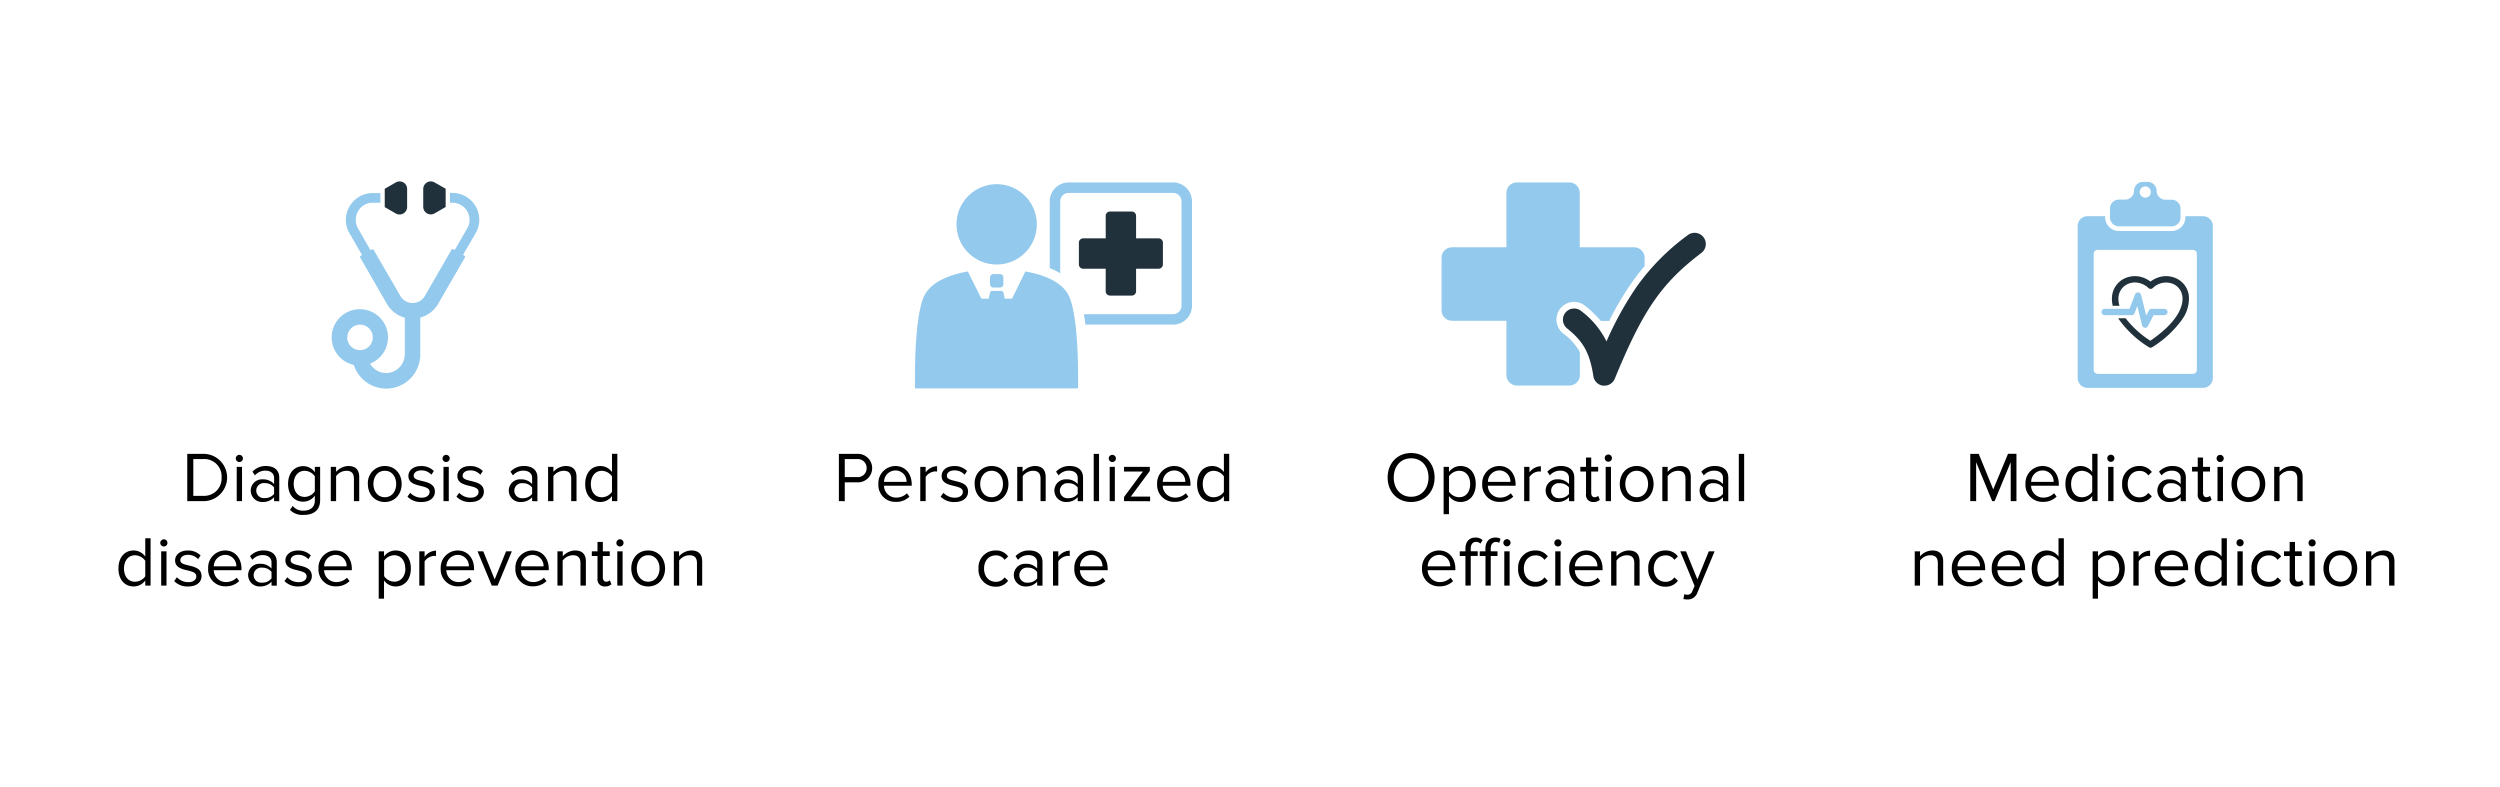 <svg width="740" height="233" fill="none" xmlns="http://www.w3.org/2000/svg"><g clip-path="url(#clip0)"><g filter="url(#filter0_ddd)"><path d="M17.62 10h702.76a7.62 7.62 0 017.62 7.62v199.76a7.629 7.629 0 01-7.63 7.63H17.62a7.612 7.612 0 01-5.392-2.235A7.622 7.622 0 0110 217.38V17.63A7.619 7.619 0 0117.62 10z" fill="#fff"/></g><path d="M55.43 148.34v-14h4.79a6.999 6.999 0 014.95 11.95 7.003 7.003 0 01-4.95 2.05h-4.79zm10.16-7a5.122 5.122 0 00-5.37-5.46h-3v10.89h3a5.15 5.15 0 003.889-1.517 5.142 5.142 0 001.48-3.903v-.01zM69.79 135.7a1.062 1.062 0 011.81-.75 1.062 1.062 0 01-.75 1.81 1.06 1.06 0 01-1.06-1.06zm.28 12.64V138.2h1.57v10.14h-1.57zM81.13 148.34v-1.16a4.37 4.37 0 01-3.36 1.41 3.385 3.385 0 01-3.272-2.032 3.385 3.385 0 01-.011-2.66 3.324 3.324 0 013.283-2.008 4.218 4.218 0 013.36 1.39v-1.83c0-1.36-1.09-2.14-2.56-2.14a4.045 4.045 0 00-3.11 1.4l-.73-1.09a5.3 5.3 0 014-1.68c2.14 0 3.93 1 3.93 3.43v7l-1.53-.03zm0-2.14v-1.91a3.397 3.397 0 00-2.79-1.29 2.231 2.231 0 00-2.293 3.128 2.24 2.24 0 001.364 1.214c.3.094.616.124.929.088a3.399 3.399 0 002.79-1.23zM85.84 150.939l.79-1.18a3.88 3.88 0 003.3 1.39c1.68 0 3.26-.82 3.26-3v-1.45a4.238 4.238 0 01-1.49 1.309 4.235 4.235 0 01-1.92.491c-2.64 0-4.51-2-4.51-5.25s1.85-5.27 4.51-5.27a4.231 4.231 0 013.41 1.791v-1.571h1.57v9.8c0 3.36-2.35 4.411-4.83 4.411a5.163 5.163 0 01-4.09-1.471zm7.35-5.52v-4.42a3.757 3.757 0 00-3-1.64c-2 0-3.25 1.62-3.25 3.86 0 2.24 1.22 3.87 3.25 3.87a3.773 3.773 0 003-1.67zM104.759 148.339v-6.64c0-1.78-.91-2.35-2.27-2.35a3.91 3.91 0 00-3 1.58v7.41h-1.58v-10.14h1.58v1.47a5.011 5.011 0 013.61-1.73c2.12 0 3.23 1.07 3.23 3.28v7.12h-1.57zM108.889 143.259a5.006 5.006 0 013.01-4.911 5.006 5.006 0 011.99-.409c3.09 0 5 2.38 5 5.32 0 2.94-1.93 5.33-5 5.33-3.07 0-5-2.39-5-5.33zm8.38 0c0-2.06-1.19-3.91-3.36-3.91s-3.38 1.85-3.38 3.91 1.22 3.92 3.38 3.92 3.36-1.85 3.36-3.92zM120.609 147l.82-1.13a4.583 4.583 0 003.34 1.45c1.55 0 2.39-.74 2.39-1.74 0-2.46-6.27-.95-6.27-4.71 0-1.57 1.36-2.92 3.77-2.92a5.106 5.106 0 012.031.349 5.1 5.1 0 011.729 1.121l-.73 1.1a3.92 3.92 0 00-1.36-.97 3.928 3.928 0 00-1.64-.32c-1.38 0-2.24.7-2.24 1.6 0 2.23 6.28.76 6.28 4.7 0 1.7-1.37 3.07-4 3.07a5.41 5.41 0 01-4.12-1.6zM130.999 135.699a1.065 1.065 0 01.663-.991 1.063 1.063 0 011.165.252 1.065 1.065 0 01.194 1.176 1.062 1.062 0 01-1.022.613 1.006 1.006 0 01-.725-.31.998.998 0 01-.275-.74zm.27 12.64v-10.14h1.57v10.14h-1.57zM135.1 147l.82-1.13a4.579 4.579 0 003.34 1.45c1.55 0 2.39-.74 2.39-1.74 0-2.46-6.27-.95-6.27-4.71 0-1.57 1.36-2.92 3.77-2.92a5.112 5.112 0 013.76 1.47l-.73 1.1a3.939 3.939 0 00-3-1.29c-1.38 0-2.24.7-2.24 1.6 0 2.23 6.28.76 6.28 4.7 0 1.7-1.37 3.07-4 3.07a5.412 5.412 0 01-4.12-1.6zM157.51 148.34v-1.16a4.381 4.381 0 01-3.36 1.41 3.38 3.38 0 01-3.283-4.692 3.315 3.315 0 013.283-2.008 4.242 4.242 0 013.36 1.39v-1.83c0-1.36-1.09-2.14-2.56-2.14a4.006 4.006 0 00-3.11 1.4l-.74-1.09a5.356 5.356 0 014.06-1.68c2.14 0 3.92 1 3.92 3.43v7l-1.57-.03zm0-2.14v-1.91a3.4 3.4 0 00-2.79-1.26 2.235 2.235 0 00-2.488 2.215 2.226 2.226 0 001.558 2.127c.301.094.617.124.93.088a3.396 3.396 0 002.79-1.26zM169.079 148.339v-6.64c0-1.78-.9-2.35-2.27-2.35a3.931 3.931 0 00-1.68.448c-.519.274-.97.661-1.32 1.132v7.41h-1.58v-10.14h1.58v1.47a5.025 5.025 0 011.625-1.242 5.024 5.024 0 011.985-.488c2.12 0 3.23 1.07 3.23 3.28v7.12h-1.57zM181.15 148.34v-1.51a4.272 4.272 0 01-3.42 1.76c-2.64 0-4.51-2-4.51-5.31 0-3.31 1.84-5.34 4.51-5.34a4.246 4.246 0 013.42 1.79v-5.4h1.58v14l-1.58.01zm0-2.75V141a3.789 3.789 0 00-3-1.64c-2 0-3.26 1.68-3.26 3.93s1.22 3.9 3.26 3.9a3.742 3.742 0 003-1.6zM43 173.34v-1.51a4.31 4.31 0 01-3.43 1.76c-2.64 0-4.51-2-4.51-5.31 0-3.31 1.85-5.34 4.51-5.34a4.268 4.268 0 013.43 1.79v-5.4h1.57v14l-1.57.01zm0-2.75V166a3.827 3.827 0 00-3.05-1.64c-2 0-3.25 1.68-3.25 3.93s1.22 3.9 3.25 3.9a3.792 3.792 0 003.05-1.6zM47.44 160.7a1.061 1.061 0 011.809-.75 1.063 1.063 0 01.31.75 1.06 1.06 0 01-2.12 0zm.27 12.64V163.2h1.58v10.14h-1.58zM51.56 172l.81-1.13a4.612 4.612 0 003.34 1.45c1.56 0 2.4-.74 2.4-1.74 0-2.46-6.28-.95-6.28-4.71 0-1.57 1.36-2.92 3.78-2.92a5.123 5.123 0 013.76 1.47l-.74 1.1a3.948 3.948 0 00-3-1.29c-1.39 0-2.25.7-2.25 1.6 0 2.23 6.28.76 6.28 4.7 0 1.7-1.37 3.07-4 3.07a5.383 5.383 0 01-4.1-1.6zM61.61 168.259a5.079 5.079 0 015-5.32c3.07 0 4.87 2.4 4.87 5.44v.4h-8.21a3.586 3.586 0 001.1 2.515 3.587 3.587 0 002.56.995 4.435 4.435 0 003.13-1.29l.75 1a5.528 5.528 0 01-4 1.55 4.995 4.995 0 01-5.2-5.29zm5-4a3.39 3.39 0 00-3.32 3.38h6.66a3.284 3.284 0 00-2.055-3.154 3.297 3.297 0 00-1.306-.236l.02.01zM80.37 173.34v-1.16a4.392 4.392 0 01-3.37 1.41 3.384 3.384 0 01-3.272-2.033 3.376 3.376 0 01-.012-2.66A3.32 3.32 0 0177 166.89a4.246 4.246 0 013.36 1.39v-1.83c0-1.36-1.1-2.14-2.57-2.14a3.997 3.997 0 00-3.1 1.4l-.69-1.09a5.338 5.338 0 014-1.68c2.15 0 3.93 1 3.93 3.43v7l-1.56-.03zm0-2.14v-1.91a3.4 3.4 0 00-2.8-1.26 2.215 2.215 0 00-1.742.549 2.23 2.23 0 001.741 3.881 3.403 3.403 0 002.8-1.26zM84.21 171.999l.82-1.13a4.58 4.58 0 003.34 1.45c1.55 0 2.39-.74 2.39-1.74 0-2.46-6.28-.95-6.28-4.71 0-1.57 1.37-2.92 3.78-2.92a5.138 5.138 0 013.74 1.46l-.73 1.1a4.01 4.01 0 00-3-1.29c-1.38 0-2.24.7-2.24 1.6 0 2.23 6.27.76 6.27 4.7 0 1.7-1.36 3.07-4 3.07a5.397 5.397 0 01-4.09-1.59zM94.27 168.259a5.08 5.08 0 015-5.32c3.06 0 4.87 2.4 4.87 5.44v.4h-8.21a3.574 3.574 0 002.273 3.268 3.56 3.56 0 001.377.242 4.428 4.428 0 003.13-1.28l.76 1a5.557 5.557 0 01-4 1.55 4.993 4.993 0 01-4.893-3.246 4.998 4.998 0 01-.307-2.054zm5-4a3.373 3.373 0 00-3.32 3.38h6.65a3.26 3.26 0 00-.942-2.419 3.267 3.267 0 00-2.408-.971l.02.01zM113.67 171.799v5.4h-1.57v-14h1.57v1.51a4.254 4.254 0 013.43-1.77c2.66 0 4.51 2 4.51 5.32 0 3.32-1.85 5.33-4.51 5.33a4.145 4.145 0 01-3.43-1.79zm6.28-3.54c0-2.25-1.22-3.91-3.25-3.91a3.77 3.77 0 00-3 1.62v4.57a3.754 3.754 0 003 1.64c2.03 0 3.3-1.68 3.3-3.92h-.05zM124.109 173.339v-10.14h1.57v1.63a4.317 4.317 0 013.38-1.84v1.61a2.798 2.798 0 00-.62-.06 3.746 3.746 0 00-2.76 1.62v7.18h-1.57zM130.45 168.259a5.062 5.062 0 011.372-3.719 5.093 5.093 0 013.628-1.601c3.06 0 4.87 2.4 4.87 5.44v.4h-8.21a3.576 3.576 0 003.65 3.51 4.43 4.43 0 003.13-1.28l.76 1a5.534 5.534 0 01-4 1.55 4.993 4.993 0 01-4.893-3.246 4.99 4.99 0 01-.307-2.054zm5-4a3.381 3.381 0 00-3.32 3.38h6.66a3.272 3.272 0 00-.949-2.42 3.288 3.288 0 00-2.411-.97l.02.01zM145.57 173.339l-4.22-10.14h1.7l3.38 8.31 3.36-8.31h1.72l-4.22 10.14h-1.72zM152.559 168.259a5.081 5.081 0 015-5.32c3.07 0 4.87 2.4 4.87 5.44v.4h-8.21a3.582 3.582 0 003.66 3.51 4.404 4.404 0 003.12-1.29l.76 1a5.53 5.53 0 01-4 1.55 4.996 4.996 0 01-5.2-5.29zm5-4a3.395 3.395 0 00-3.32 3.38h6.66a3.271 3.271 0 00-.948-2.42 3.292 3.292 0 00-2.412-.97l.02.01zM171.82 173.339v-6.64c0-1.78-.9-2.35-2.27-2.35a3.924 3.924 0 00-3 1.58v7.41H165v-10.14h1.58v1.47a5.01 5.01 0 013.61-1.73c2.12 0 3.23 1.07 3.23 3.28v7.12h-1.6zM176.86 171.22v-6.64h-1.68v-1.38h1.68v-2.78h1.58v2.78h2.05v1.38h-2.05v6.3c0 .76.33 1.3 1 1.3a1.52 1.52 0 001.07-.42l.47 1.18a2.563 2.563 0 01-1.89.65 2.077 2.077 0 01-2.23-2.37zM182.45 160.7a1.057 1.057 0 011.264-1.05 1.056 1.056 0 01.836.836 1.06 1.06 0 01-1.05 1.264c-.14.007-.28-.015-.411-.065a1.018 1.018 0 01-.574-.575.99.99 0 01-.065-.41zm.27 12.64V163.2h1.57v10.14h-1.57zM186.859 168.259c0-2.94 1.93-5.32 5-5.32 3.07 0 5 2.38 5 5.32 0 2.94-1.93 5.33-5 5.33-3.07 0-5-2.39-5-5.33zm8.37 0c0-2.06-1.19-3.91-3.36-3.91s-3.38 1.85-3.38 3.91 1.22 3.92 3.38 3.92 3.36-1.85 3.36-3.92zM206.3 173.339v-6.64c0-1.78-.9-2.35-2.27-2.35a3.924 3.924 0 00-3 1.58v7.41h-1.57v-10.14H201v1.47a5.01 5.01 0 013.61-1.73c2.12 0 3.24 1.07 3.24 3.28v7.12h-1.55zM248.31 148.34v-14h5.63a4.219 4.219 0 110 8.44h-3.89v5.57l-1.74-.01zm8.21-9.79a2.604 2.604 0 00-2.79-2.66h-3.68v5.33h3.68a2.597 2.597 0 002.79-2.67zM260 143.259a5.062 5.062 0 011.372-3.719 5.093 5.093 0 013.628-1.601c3.07 0 4.87 2.4 4.87 5.44v.4h-8.21a3.584 3.584 0 002.281 3.268 3.57 3.57 0 001.379.242 4.44 4.44 0 003.13-1.28l.75 1a5.544 5.544 0 01-4 1.55 4.993 4.993 0 01-4.894-3.246 4.989 4.989 0 01-.306-2.054zm5-4a3.39 3.39 0 00-3.32 3.38h6.66a3.278 3.278 0 00-3.34-3.39v.01zM272.399 148.339v-10.14h1.6v1.63a4.317 4.317 0 013.38-1.84v1.61a2.957 2.957 0 00-.63-.06 3.725 3.725 0 00-2.75 1.62v7.18h-1.6zM278.439 147l.82-1.13a4.616 4.616 0 003.34 1.45c1.56 0 2.4-.74 2.4-1.74 0-2.46-6.28-.95-6.28-4.71 0-1.57 1.36-2.92 3.78-2.92a5.093 5.093 0 013.75 1.47l-.73 1.1a3.92 3.92 0 00-1.36-.97 3.928 3.928 0 00-1.64-.32c-1.39 0-2.25.7-2.25 1.6 0 2.23 6.28.76 6.28 4.7 0 1.7-1.37 3.07-4 3.07a5.418 5.418 0 01-4.11-1.6zM288.5 143.259a5.002 5.002 0 013.009-4.911 5.011 5.011 0 011.991-.409c3.09 0 5 2.38 5 5.32 0 2.94-1.93 5.33-5 5.33-3.07 0-5-2.39-5-5.33zm8.38 0c0-2.06-1.201-3.91-3.361-3.91s-3.379 1.85-3.379 3.91 1.219 3.92 3.379 3.92 3.361-1.85 3.361-3.92zM308 148.339v-6.64c0-1.78-.91-2.35-2.27-2.35a3.919 3.919 0 00-3 1.58v7.41h-1.63v-10.14h1.58v1.47a5.01 5.01 0 013.61-1.73c2.12 0 3.23 1.07 3.23 3.28v7.12H308zM319 148.339v-1.16a4.348 4.348 0 01-3.35 1.41 3.377 3.377 0 01-3.283-4.692 3.33 3.33 0 013.283-2.008 4.213 4.213 0 013.35 1.39v-1.83c0-1.36-1.09-2.14-2.56-2.14a4.002 4.002 0 00-3.1 1.4l-.74-1.09a5.3 5.3 0 014.05-1.68c2.14 0 3.93 1 3.93 3.43v7l-1.58-.03zm0-2.14v-1.91a3.386 3.386 0 00-2.79-1.26 2.236 2.236 0 00-2.293 1.303 2.226 2.226 0 001.363 3.039c.301.095.617.125.93.088a3.373 3.373 0 002.79-1.26zM323.739 148.34v-14h1.58v14h-1.58zM328.189 135.7a1.061 1.061 0 011.81-.75 1.06 1.06 0 11-1.81.75zm.28 12.64V138.2h1.53v10.14h-1.53zM332.71 148.339v-1.22l5.58-7.54h-5.58v-1.38h7.64v1.19l-5.63 7.61h5.71v1.37l-7.72-.03zM342.51 143.259a5.08 5.08 0 015-5.32c3.07 0 4.87 2.4 4.87 5.44v.4h-8.21a3.584 3.584 0 002.281 3.268 3.57 3.57 0 001.379.242 4.392 4.392 0 003.17-1.29l.76 1a5.524 5.524 0 01-4 1.55 4.99 4.99 0 01-3.808-1.471 5.005 5.005 0 01-1.442-3.819zm5-4a3.39 3.39 0 00-3.32 3.38h6.66a3.272 3.272 0 00-.949-2.42 3.288 3.288 0 00-2.411-.97l.02.01zM362.27 148.34v-1.51a4.272 4.272 0 01-3.42 1.76c-2.64 0-4.51-2-4.51-5.31 0-3.31 1.84-5.34 4.51-5.34a4.246 4.246 0 013.42 1.79v-5.4h1.58v14l-1.58.01zm0-2.75V141a3.789 3.789 0 00-3-1.64c-2 0-3.26 1.68-3.26 3.93s1.22 3.9 3.26 3.9a3.746 3.746 0 003-1.6zM289.639 168.259a5.007 5.007 0 011.367-3.766 4.983 4.983 0 011.684-1.163c.636-.267 1.32-.4 2.009-.391a4.316 4.316 0 013.71 1.77l-1.05 1a2.998 2.998 0 00-2.58-1.32c-2.16 0-3.5 1.66-3.5 3.91s1.34 3.92 3.5 3.92a3.049 3.049 0 002.58-1.32l1.05 1a4.328 4.328 0 01-3.71 1.76 4.992 4.992 0 01-3.724-1.58 4.998 4.998 0 01-1.336-3.82zM307 173.339v-1.16a4.348 4.348 0 01-3.36 1.41 3.366 3.366 0 01-2.493-.921 3.386 3.386 0 01-1.057-2.439 3.316 3.316 0 011.045-2.446 3.33 3.33 0 012.505-.894 4.217 4.217 0 013.36 1.39v-1.83c0-1.36-1.09-2.14-2.56-2.14a4.05 4.05 0 00-3.11 1.4l-.73-1.09a5.3 5.3 0 014.05-1.68c2.14 0 3.93 1 3.93 3.43v7l-1.58-.03zm0-2.14v-1.91a3.398 3.398 0 00-2.79-1.26 2.23 2.23 0 100 4.43 3.396 3.396 0 002.79-1.26zM311.689 173.339v-10.14h1.57v1.63a4.317 4.317 0 013.38-1.84v1.61a2.957 2.957 0 00-.63-.06 3.725 3.725 0 00-2.75 1.62v7.18h-1.57zM318 168.259a5.062 5.062 0 011.372-3.719 5.093 5.093 0 013.628-1.601c3.06 0 4.87 2.4 4.87 5.44v.4h-8.21a3.557 3.557 0 001.094 2.515 3.581 3.581 0 002.556.995 4.432 4.432 0 003.13-1.28l.76 1a5.55 5.55 0 01-4 1.55 4.993 4.993 0 01-4.894-3.246 4.989 4.989 0 01-.306-2.054zm5-4a3.368 3.368 0 00-3.32 3.38h6.649a3.28 3.28 0 00-3.329-3.39v.01zM410.739 141.35c0-4.14 2.8-7.25 6.95-7.25s6.95 3.11 6.95 7.25c0 4.14-2.81 7.24-6.95 7.24-4.14 0-6.95-3.11-6.95-7.24zm12.1 0c0-3.28-2-5.69-5.15-5.69-3.15 0-5.14 2.41-5.14 5.69 0 3.28 2 5.69 5.14 5.69 3.14 0 5.15-2.44 5.15-5.69zM428.89 146.799v5.4h-1.58v-14h1.58v1.51a4.226 4.226 0 013.42-1.77c2.67 0 4.51 2 4.51 5.32 0 3.32-1.84 5.33-4.51 5.33a4.139 4.139 0 01-3.42-1.79zm6.28-3.54c0-2.25-1.22-3.91-3.26-3.91a3.74 3.74 0 00-3 1.62v4.57a3.723 3.723 0 003 1.64c2.09 0 3.26-1.68 3.26-3.92zM438.74 143.259a5.062 5.062 0 011.372-3.719 5.093 5.093 0 013.628-1.601c3.07 0 4.88 2.4 4.88 5.44v.4h-8.22a3.575 3.575 0 001.095 2.515 3.567 3.567 0 002.555.995 4.44 4.44 0 003.13-1.28l.75 1a5.513 5.513 0 01-4 1.55 4.998 4.998 0 01-5.19-5.3zm5-4a3.373 3.373 0 00-3.31 3.38h6.65a3.272 3.272 0 00-2.061-3.157 3.295 3.295 0 00-1.309-.233l.03.01zM451.149 148.34V138.2h1.57v1.63a4.324 4.324 0 011.475-1.313 4.323 4.323 0 011.905-.517v1.61a2.894 2.894 0 00-.63-.06 3.725 3.725 0 00-2.75 1.62v7.18l-1.57-.01zM464.42 148.34v-1.16a4.381 4.381 0 01-3.36 1.41 3.384 3.384 0 01-3.272-2.032 3.388 3.388 0 01-.011-2.66 3.315 3.315 0 013.283-2.008 4.234 4.234 0 013.36 1.39v-1.83c0-1.36-1.09-2.14-2.56-2.14a4.006 4.006 0 00-3.11 1.4l-.74-1.09a5.353 5.353 0 014.06-1.68c2.14 0 3.92 1 3.92 3.43v7l-1.57-.03zm0-2.14v-1.91a3.4 3.4 0 00-2.79-1.26 2.24 2.24 0 00-2.293 1.302 2.226 2.226 0 000 1.826 2.242 2.242 0 001.364 1.214c.3.094.616.124.929.088a3.396 3.396 0 002.79-1.26zM469.459 146.22v-6.64h-1.68v-1.38h1.68v-2.78h1.54v2.78h2.06v1.38h-2.06v6.3c0 .76.34 1.3 1 1.3a1.52 1.52 0 001.07-.42l.47 1.18a2.571 2.571 0 01-1.89.65 2.077 2.077 0 01-1.663-.66 2.07 2.07 0 01-.527-1.71zM474.999 135.7a1.074 1.074 0 011.065-1.174 1.075 1.075 0 011.016.734 1.073 1.073 0 01-1.016 1.406 1.072 1.072 0 01-1.065-.966zm.28 12.64V138.2h1.57v10.14h-1.57zM479.46 143.259c0-2.94 1.93-5.32 5-5.32 3.07 0 5 2.38 5 5.32 0 2.94-1.93 5.33-5 5.33-3.07 0-5-2.39-5-5.33zm8.37 0c0-2.06-1.2-3.91-3.36-3.91s-3.38 1.85-3.38 3.91 1.22 3.92 3.38 3.92 3.36-1.85 3.36-3.92zM498.9 148.339v-6.64c0-1.78-.9-2.35-2.27-2.35a3.924 3.924 0 00-3 1.58v7.41h-1.58v-10.14h1.58v1.47a5.01 5.01 0 013.61-1.73c2.12 0 3.23 1.07 3.23 3.28v7.12h-1.57zM510 148.34v-1.16a4.387 4.387 0 01-3.36 1.41 3.384 3.384 0 01-3.272-2.032 3.388 3.388 0 01-.011-2.66 3.317 3.317 0 013.283-2.008 4.236 4.236 0 013.36 1.39v-1.83c0-1.36-1.1-2.14-2.57-2.14a3.996 3.996 0 00-3.1 1.4l-.74-1.09a5.337 5.337 0 014.05-1.68c2.15 0 3.93 1 3.93 3.43v7l-1.57-.03zm0-2.14v-1.91a3.395 3.395 0 00-2.8-1.26 2.24 2.24 0 00-2.293 1.302 2.226 2.226 0 000 1.826 2.242 2.242 0 001.364 1.214c.3.094.616.124.929.088a3.4 3.4 0 002.8-1.26zM514.689 148.34v-14h1.58v14h-1.58zM420.919 168.259a5.081 5.081 0 015-5.32c3.06 0 4.87 2.4 4.87 5.44v.4h-8.21a3.576 3.576 0 002.273 3.268c.439.171.907.253 1.377.242a4.437 4.437 0 003.13-1.28l.76 1a5.537 5.537 0 01-4 1.55 4.99 4.99 0 01-3.778-1.493 5.008 5.008 0 01-1.422-3.807zm5-4a3.371 3.371 0 00-3.31 3.38h6.65a3.261 3.261 0 00-.225-1.31 3.28 3.28 0 00-3.145-2.08l.03.01zM433.77 173.34v-8.76h-1.68v-1.38h1.68v-.78c0-2.08 1.13-3.3 2.94-3.3a2.934 2.934 0 012.14.78l-.65 1a1.85 1.85 0 00-1.26-.51c-1 0-1.6.72-1.6 2v.78h2.06v1.38h-2.06v8.76l-1.57.03zm5.94 0v-8.76H438v-1.38h1.68v-.78c0-2.1 1.18-3.3 2.94-3.3a2.888 2.888 0 011.53.36l-.39 1.2a1.607 1.607 0 00-.91-.26c-1 0-1.59.72-1.59 2v.78h2v1.38h-2v8.76h-1.55zM445 160.7a1.06 1.06 0 112.118 0 1.06 1.06 0 01-2.118 0zm.27 12.64V163.2h1.58v10.14h-1.58zM449.37 168.26a4.989 4.989 0 011.366-3.767 5.008 5.008 0 013.694-1.553 4.338 4.338 0 012.082.417c.65.308 1.212.773 1.638 1.353l-1 1a2.997 2.997 0 00-2.58-1.32c-2.17 0-3.51 1.66-3.51 3.91s1.34 3.92 3.51 3.92a3.068 3.068 0 002.58-1.32l1 1a4.373 4.373 0 01-3.72 1.76 4.989 4.989 0 01-4.796-3.349 5 5 0 01-.264-2.051zM460.079 160.7a1.061 1.061 0 011.81-.75 1.065 1.065 0 010 1.499 1.061 1.061 0 01-1.81-.749zm.28 12.64V163.2h1.57v10.14h-1.57zM464.49 168.259a5.062 5.062 0 011.372-3.719 5.093 5.093 0 013.628-1.601c3.06 0 4.87 2.4 4.87 5.44v.4h-8.21a3.583 3.583 0 002.274 3.265c.438.171.906.255 1.376.245a4.43 4.43 0 003.13-1.28l.76 1a5.524 5.524 0 01-4 1.55 4.993 4.993 0 01-4.893-3.246 4.99 4.99 0 01-.307-2.054zm5-4a3.39 3.39 0 00-3.32 3.38h6.66a3.272 3.272 0 00-.949-2.42 3.288 3.288 0 00-2.411-.97l.02.01zM483.749 173.339v-6.64c0-1.78-.9-2.35-2.27-2.35a3.931 3.931 0 00-1.68.448c-.519.274-.97.661-1.32 1.132v7.41h-1.58v-10.14h1.58v1.47a5.025 5.025 0 011.625-1.242 5.024 5.024 0 011.985-.488c2.12 0 3.23 1.07 3.23 3.28v7.12h-1.57zM487.889 168.26a5.007 5.007 0 011.367-3.767 4.994 4.994 0 013.693-1.553 4.326 4.326 0 013.71 1.77l-1.05 1a2.995 2.995 0 00-2.58-1.32c-2.16 0-3.51 1.66-3.51 3.91s1.35 3.92 3.51 3.92a3.065 3.065 0 002.58-1.32l1.05 1a4.354 4.354 0 01-3.71 1.76 5.01 5.01 0 01-3.724-1.581 4.994 4.994 0 01-1.336-3.819zM498.549 175.879c.279.103.573.157.87.16a1.46 1.46 0 001.51-1.07l.67-1.53-4.24-10.24h1.7l3.38 8.31 3.36-8.31h1.72l-5.08 12.19a2.997 2.997 0 01-3 2.06 4.837 4.837 0 01-1.16-.15l.27-1.42zM595.169 148.34v-11.53l-4.77 11.53h-.71l-4.75-11.53v11.53h-1.74v-14h2.5l4.3 10.53 4.37-10.54h2.5v14l-1.7.01zM599.54 143.259a5.072 5.072 0 013.024-4.888 5.078 5.078 0 011.976-.432c3.06 0 4.87 2.4 4.87 5.44v.4h-8.21c.008.471.109.935.296 1.367a3.577 3.577 0 003.354 2.143 4.419 4.419 0 001.703-.331 4.422 4.422 0 001.447-.959l.75 1a5.51 5.51 0 01-4 1.55 5 5 0 01-5.21-5.29zm5-4a3.369 3.369 0 00-3.31 3.38h6.65a3.279 3.279 0 00-3.37-3.39l.03.01zM619.299 148.34v-1.51a4.296 4.296 0 01-3.42 1.76c-2.65 0-4.52-2-4.52-5.31 0-3.31 1.85-5.34 4.52-5.34a4.264 4.264 0 013.42 1.79v-5.4h1.57v14l-1.57.01zm0-2.75V141a3.819 3.819 0 00-3-1.64c-2 0-3.25 1.68-3.25 3.93s1.22 3.9 3.25 3.9a3.795 3.795 0 003-1.6zM623.75 135.7a1.06 1.06 0 112.118 0 1.06 1.06 0 01-2.118 0zm.27 12.64V138.2h1.58v10.14h-1.58zM628.16 143.26a4.989 4.989 0 011.366-3.767 5.008 5.008 0 013.694-1.553 4.338 4.338 0 012.082.417c.65.308 1.212.773 1.638 1.353l-1.05 1a3.004 3.004 0 00-2.59-1.32c-2.16 0-3.5 1.66-3.5 3.91s1.34 3.92 3.5 3.92a3.086 3.086 0 002.59-1.32l1.05 1a4.373 4.373 0 01-3.72 1.76 4.998 4.998 0 01-5.06-5.4zM645.479 148.34v-1.16a4.358 4.358 0 01-3.35 1.41 3.386 3.386 0 01-2.493-.921 3.369 3.369 0 01-1.057-2.439 3.313 3.313 0 011.045-2.446 3.315 3.315 0 012.505-.894 4.2 4.2 0 013.35 1.39v-1.83c0-1.36-1.09-2.14-2.56-2.14a3.996 3.996 0 00-3.1 1.4l-.74-1.09a5.306 5.306 0 014-1.68c2.14 0 3.93 1 3.93 3.43v7l-1.53-.03zm0-2.14v-1.91a3.375 3.375 0 00-2.79-1.26 2.231 2.231 0 00-.929 4.342c.3.094.617.124.929.088a3.383 3.383 0 002.79-1.26zM650.53 146.22v-6.64h-1.68v-1.38h1.68v-2.78h1.57v2.78h2.06v1.38h-2.06v6.3c0 .76.34 1.3 1 1.3a1.52 1.52 0 001.07-.42l.46 1.18a2.555 2.555 0 01-1.89.65 2.074 2.074 0 01-1.677-.652 2.063 2.063 0 01-.533-1.718zM656.109 135.7a1.061 1.061 0 011.81-.75 1.06 1.06 0 11-1.81.75zm.27 12.64V138.2h1.62v10.14h-1.62zM660.52 143.259c0-2.94 1.93-5.32 5-5.32 3.07 0 5 2.38 5 5.32 0 2.94-1.93 5.33-5 5.33-3.07 0-5-2.39-5-5.33zm8.38 0c0-2.06-1.201-3.91-3.361-3.91s-3.38 1.85-3.38 3.91 1.22 3.92 3.38 3.92 3.361-1.85 3.361-3.92zM679.999 148.339v-6.64c0-1.78-.9-2.35-2.26-2.35a3.909 3.909 0 00-3 1.58v7.41h-1.58v-10.14h1.58v1.47a5.004 5.004 0 013.61-1.73c2.12 0 3.23 1.07 3.23 3.28v7.12h-1.58zM573.6 173.339v-6.64c0-1.78-.9-2.35-2.27-2.35a3.936 3.936 0 00-3 1.58v7.41h-1.57v-10.14h1.57v1.47a5.01 5.01 0 013.61-1.73c2.12 0 3.24 1.07 3.24 3.28v7.12h-1.58zM577.74 168.259a5.062 5.062 0 011.372-3.719 5.093 5.093 0 013.628-1.601c3.06 0 4.87 2.4 4.87 5.44v.4h-8.21a3.576 3.576 0 003.65 3.51 4.43 4.43 0 003.13-1.28l.76 1a5.553 5.553 0 01-4 1.55 4.993 4.993 0 01-4.893-3.246 4.99 4.99 0 01-.307-2.054zm5-4a3.372 3.372 0 00-3.32 3.38h6.65a3.279 3.279 0 00-.942-2.419 3.271 3.271 0 00-2.408-.971l.02.01zM589.559 168.259a5.081 5.081 0 015-5.32c3.07 0 4.87 2.4 4.87 5.44v.4h-8.21a3.582 3.582 0 003.66 3.51 4.404 4.404 0 003.12-1.29l.76 1a5.53 5.53 0 01-4 1.55 4.996 4.996 0 01-5.2-5.29zm5-4a3.395 3.395 0 00-3.32 3.38h6.66a3.271 3.271 0 00-.948-2.42 3.292 3.292 0 00-2.412-.97l.02.01zM609.32 173.34v-1.51a4.272 4.272 0 01-3.42 1.76c-2.65 0-4.51-2-4.51-5.31 0-3.31 1.84-5.34 4.51-5.34a4.246 4.246 0 013.42 1.79v-5.4h1.58v14l-1.58.01zm0-2.75V166a3.789 3.789 0 00-3-1.64c-2 0-3.26 1.68-3.26 3.93s1.22 3.9 3.26 3.9a3.742 3.742 0 003-1.6zM621 171.799v5.4h-1.57v-14H621v1.51a4.262 4.262 0 013.42-1.77c2.67 0 4.52 2 4.52 5.32 0 3.32-1.85 5.33-4.52 5.33a4.148 4.148 0 01-3.42-1.79zm6.28-3.54c0-2.25-1.22-3.91-3.25-3.91a3.773 3.773 0 00-3 1.62v4.57a3.757 3.757 0 003 1.64c2.07 0 3.29-1.68 3.29-3.92h-.04zM631.479 173.339v-10.14h1.57v1.63a4.317 4.317 0 013.381-1.84v1.61a2.848 2.848 0 00-.631-.06 3.74 3.74 0 00-2.75 1.62v7.18h-1.57zM637.82 168.259a5.08 5.08 0 015-5.32c3.06 0 4.87 2.4 4.87 5.44v.4h-8.21a3.583 3.583 0 002.274 3.265c.438.171.906.255 1.376.245a4.43 4.43 0 003.13-1.28l.76 1a5.553 5.553 0 01-4 1.55 4.996 4.996 0 01-5.2-5.3zm5-4a3.372 3.372 0 00-3.32 3.38h6.65a3.279 3.279 0 00-.942-2.419 3.262 3.262 0 00-2.408-.971l.02.01zM657.58 173.34v-1.51a4.3 4.3 0 01-3.42 1.76c-2.65 0-4.52-2-4.52-5.31 0-3.31 1.85-5.34 4.52-5.34a4.26 4.26 0 013.42 1.79v-5.4h1.57v14l-1.57.01zm0-2.75V166a3.831 3.831 0 00-3-1.64c-2 0-3.26 1.68-3.26 3.93s1.22 3.9 3.26 3.9a3.781 3.781 0 003-1.6zM662 160.7a1.06 1.06 0 112.118 0 1.06 1.06 0 01-2.118 0zm.28 12.64V163.2h1.57v10.14h-1.57zM666.44 168.26a4.993 4.993 0 015.06-5.32 4.341 4.341 0 013.72 1.77l-1.05 1a2.997 2.997 0 00-2.58-1.32c-2.17 0-3.51 1.66-3.51 3.91s1.34 3.92 3.51 3.92a3.065 3.065 0 002.58-1.32l1.05 1a4.373 4.373 0 01-3.72 1.76 5.01 5.01 0 01-3.725-1.581 5.006 5.006 0 01-1.335-3.819zM677.74 171.22v-6.64h-1.68v-1.38h1.68v-2.78h1.58v2.78h2v1.38h-2v6.3c0 .76.33 1.3 1 1.3.401.007.789-.144 1.08-.42l.46 1.18a2.563 2.563 0 01-1.89.65 2.075 2.075 0 01-2.155-1.447 2.076 2.076 0 01-.075-.923zM683.329 160.699a1.065 1.065 0 01.663-.991 1.063 1.063 0 011.165.252 1.065 1.065 0 01.194 1.176 1.062 1.062 0 01-1.022.613 1.006 1.006 0 01-.725-.31.998.998 0 01-.275-.74zm.27 12.64v-10.14h1.57v10.14h-1.57zM687.739 168.259c0-2.94 1.93-5.32 5-5.32 3.07 0 5 2.38 5 5.32 0 2.94-1.93 5.33-5 5.33-3.07 0-5-2.39-5-5.33zm8.37 0c0-2.06-1.19-3.91-3.36-3.91s-3.37 1.85-3.37 3.91 1.21 3.92 3.37 3.92 3.36-1.85 3.36-3.92zM707.18 173.339v-6.64c0-1.78-.9-2.35-2.27-2.35a3.924 3.924 0 00-3 1.58v7.41h-1.57v-10.14h1.57v1.47a5.01 5.01 0 013.61-1.73c2.12 0 3.24 1.07 3.24 3.28v7.12h-1.58z" fill="#000"/><path d="M504.24 70.22a3.318 3.318 0 00-4.64-.63 66.654 66.654 0 00-15.34 15.56 99.093 99.093 0 00-8.74 15.9 25.416 25.416 0 00-7.5-9 3.328 3.328 0 00-4.66.5 3.33 3.33 0 00.5 4.66c4.28 3.45 6.65 6.59 7.78 14.15a3.32 3.32 0 00.963 1.884 3.322 3.322 0 001.907.916h.4a3.326 3.326 0 003.07-2.06c8.31-20.26 13.81-28.26 25.62-37.23a3.305 3.305 0 00.64-4.65z" fill="#20313B"/><path d="M462.66 98.66a5.155 5.155 0 01-1.91-3.51 5.206 5.206 0 012.683-5.156 5.209 5.209 0 015.787.536 32.463 32.463 0 014.62 4.47h2.47a90.105 90.105 0 016.38-10.9 63.824 63.824 0 014.12-5.32v-2.47a3.091 3.091 0 00-.904-2.198 3.098 3.098 0 00-2.196-.912h-16.1V57.1a3.097 3.097 0 00-3.1-3.1H449a3.098 3.098 0 00-3.1 3.1v16.1h-16.1a3.094 3.094 0 00-2.195.912 3.11 3.11 0 00-.905 2.198v15.53a3.11 3.11 0 00.905 2.198 3.098 3.098 0 002.195.912h16.1V111a3.106 3.106 0 00.905 2.199 3.104 3.104 0 002.195.911h15.54a3.11 3.11 0 002.196-.911 3.093 3.093 0 00.904-2.199v-6.77a17.555 17.555 0 00-4.98-5.57zM140.81 61.1a7.997 7.997 0 00-7-4h-.63V60h.65a5.13 5.13 0 014.49 2.56 4.998 4.998 0 010 5L134.6 74l-.37-.21a.44.44 0 00-.59.15l-7.88 13.66a4.18 4.18 0 01-7.25 0L110.62 74a.435.435 0 00-.264-.197.425.425 0 00-.326.047l-.37.21-3.66-6.41a5.157 5.157 0 010-5.17 5.003 5.003 0 014.31-2.48h2.28v-2.86h-2.15a8.003 8.003 0 00-7 4 7.833 7.833 0 000 7.9l3.72 6.44-.37.22a.426.426 0 00-.196.258.42.42 0 00.046.322l7.88 13.66a8.688 8.688 0 005.3 4.09v10.77a5.57 5.57 0 01-5.44 5.62 5.502 5.502 0 01-4.85-2.78 8.34 8.34 0 10-4.81.37 10.085 10.085 0 004.342 5.531 10.081 10.081 0 0015.338-8.781V94a8.693 8.693 0 005.3-4.09l7.89-13.66a.42.42 0 00-.16-.58l-.37-.22L140.8 69a7.831 7.831 0 00.01-7.9zm-38 38.76a3.771 3.771 0 017.468-.736 3.77 3.77 0 01-3.698 4.506 3.778 3.778 0 01-2.692-1.09 3.779 3.779 0 01-1.118-2.68h.04z" fill="#92C9EC"/><path d="M128.63 63.17l3.28-1.9v-5.41L128.63 54a2.23 2.23 0 00-3.35 1.93v5.33a2.24 2.24 0 003.35 1.91zM120.51 61.23V55.9a2.232 2.232 0 00-2.241-2.202 2.23 2.23 0 00-1.109.302l-3.28 1.89v5.41l3.28 1.9a2.238 2.238 0 003.06-.844c.194-.343.294-.732.29-1.126zM327.28 86.2a1.263 1.263 0 00.371.912 1.29 1.29 0 00.909.378H335a1.278 1.278 0 001.28-1.29v-6.65h6.66a1.28 1.28 0 001.28-1.29v-6.42a1.282 1.282 0 00-1.28-1.29h-6.66V63.9a1.282 1.282 0 00-1.28-1.29h-6.43a1.283 1.283 0 00-1.186.797 1.263 1.263 0 00-.094.493v6.65h-6.66a1.283 1.283 0 00-1.186.797 1.262 1.262 0 00-.094.493v6.42a1.262 1.262 0 00.371.912 1.29 1.29 0 00.909.378h6.66l-.01 6.65z" fill="#20313B"/><path d="M347.22 54h-30.89a5.612 5.612 0 00-5.61 5.6v19.77c.749.29 1.48.623 2.19 1 .31.16.62.34.91.52V59.6a2.505 2.505 0 011.55-2.313c.304-.125.631-.188.96-.187h30.89a2.505 2.505 0 011.774.729 2.498 2.498 0 01.736 1.771v30.9a2.514 2.514 0 01-2.51 2.5h-26.36c.16 1 .3 2 .43 3.09h25.93a5.61 5.61 0 005.61-5.6V59.6a5.61 5.61 0 00-5.61-5.6zM296.02 81.15h-1.99a.98.98 0 00-.98.98v1.99c0 .542.439.98.98.98h1.99a.98.98 0 00.98-.98v-1.99a.98.98 0 00-.98-.98zM304.629 73.39c3.854-5.31 2.675-12.739-2.635-16.594-5.309-3.854-12.738-2.675-16.593 2.634-3.854 5.31-2.675 12.739 2.634 16.593 5.31 3.855 12.739 2.676 16.594-2.633z" fill="#92C9EC"/><path d="M303.51 80.35l-3.95 8.05h-2.14l-.42-1.79a.631.631 0 00-.59-.5h-2.77a.62.62 0 00-.58.5l-.42 1.79h-2.16l-4-8.05c-5.54 1-11.45 3.21-13.25 8-2.87 7.68-2.37 26.611-2.37 26.611h48.23s.5-18.93-2.37-26.61c-1.72-4.79-7.66-7.02-13.21-8z" fill="#92C9EC"/><path d="M647.91 87.64a6.495 6.495 0 00-4.26-5.46 7.17 7.17 0 00-3.9-.3 7.874 7.874 0 00-3.21 1.47 7.826 7.826 0 00-3.2-1.47 7.22 7.22 0 00-3.91.3 6.525 6.525 0 00-4.26 5.46 8.615 8.615 0 00.2 2.88h2a6.604 6.604 0 01-.29-2.66 4.665 4.665 0 013.05-3.92 5.223 5.223 0 011.82-.33 5.94 5.94 0 014 1.65.94.94 0 001.27 0 5.624 5.624 0 015.78-1.32 4.67 4.67 0 013 3.92c.21 1.84-.32 6.74-9.51 13a29.273 29.273 0 01-7.31-6.65H627l.3.47a30.955 30.955 0 008.76 8.09.924.924 0 001 0 30.811 30.811 0 008.76-8.09 10.652 10.652 0 002.09-7.04z" fill="#20313B"/><path d="M631.831 92.69l.81-2.08 1.42 5.7a.994.994 0 00.81.71h.1a.927.927 0 00.84-.51l1.65-3.22h3.19a.938.938 0 00.664-1.605.938.938 0 00-.664-.275h-3.76a.938.938 0 00-.84.51l-.77 1.5-1.53-6.14a.93.93 0 00-1.78-.11l-1.65 4.24h-7.32a.939.939 0 100 1.88h8a.933.933 0 00.83-.6zM627.2 67h15.6a2.64 2.64 0 002.64-2.64v-2.6a2.64 2.64 0 00-2.64-2.64H641a2.64 2.64 0 01-2.64-2.64 2.64 2.64 0 00-2.64-2.63h-1.4a2.637 2.637 0 00-2.64 2.63 2.645 2.645 0 01-.802 1.855 2.636 2.636 0 01-1.878.745h-1.8a2.641 2.641 0 00-2.64 2.64v2.6a2.65 2.65 0 00.759 1.892A2.641 2.641 0 00627.2 67zm7.8-11.81a1.658 1.658 0 011.627 1.987 1.662 1.662 0 01-1.309 1.302 1.66 1.66 0 11-.318-3.29z" fill="#92C9EC"/><path d="M652.11 64h-5.23v.29a4.089 4.089 0 01-4.08 4.09h-15.6a4.091 4.091 0 01-4.08-4.09V64h-5.23a2.896 2.896 0 00-2.676 1.806A2.892 2.892 0 00615 66.92v45c.003.766.308 1.499.849 2.041a2.904 2.904 0 002.041.849h34.2a2.91 2.91 0 002.91-2.91V66.92a2.892 2.892 0 00-.839-2.06 2.895 2.895 0 00-2.051-.86zm-1.84 45.46a1.2 1.2 0 01-1.19 1.2h-28.16a1.202 1.202 0 01-1.19-1.2v-34.3a1.2 1.2 0 011.19-1.2h28.16a1.199 1.199 0 011.19 1.2v34.3z" fill="#92C9EC"/></g><defs><clipPath id="clip0"><path fill="#fff" d="M0 0h740v233H0z"/></clipPath><filter id="filter0_ddd" x="0" y="1" width="738" height="235.01" filterUnits="userSpaceOnUse" color-interpolation-filters="sRGB"><feFlood flood-opacity="0" result="BackgroundImageFix"/><feColorMatrix in="SourceAlpha" values="0 0 0 0 0 0 0 0 0 0 0 0 0 0 0 0 0 0 127 0"/><feOffset dy="1"/><feGaussianBlur stdDeviation="5"/><feColorMatrix values="0 0 0 0 0.318 0 0 0 0 0.663 0 0 0 0 0.882 0 0 0 0.2 0"/><feBlend in2="BackgroundImageFix" result="effect1_dropShadow"/><feColorMatrix in="SourceAlpha" values="0 0 0 0 0 0 0 0 0 0 0 0 0 0 0 0 0 0 127 0"/><feOffset dy="4"/><feGaussianBlur stdDeviation="2.5"/><feColorMatrix values="0 0 0 0 0.318 0 0 0 0 0.663 0 0 0 0 0.882 0 0 0 0.12 0"/><feBlend in2="effect1_dropShadow" result="effect2_dropShadow"/><feColorMatrix in="SourceAlpha" values="0 0 0 0 0 0 0 0 0 0 0 0 0 0 0 0 0 0 127 0"/><feOffset dy="2"/><feGaussianBlur stdDeviation="2"/><feColorMatrix values="0 0 0 0 0.318 0 0 0 0 0.663 0 0 0 0 0.882 0 0 0 0.14 0"/><feBlend in2="effect2_dropShadow" result="effect3_dropShadow"/><feBlend in="SourceGraphic" in2="effect3_dropShadow" result="shape"/></filter></defs></svg>